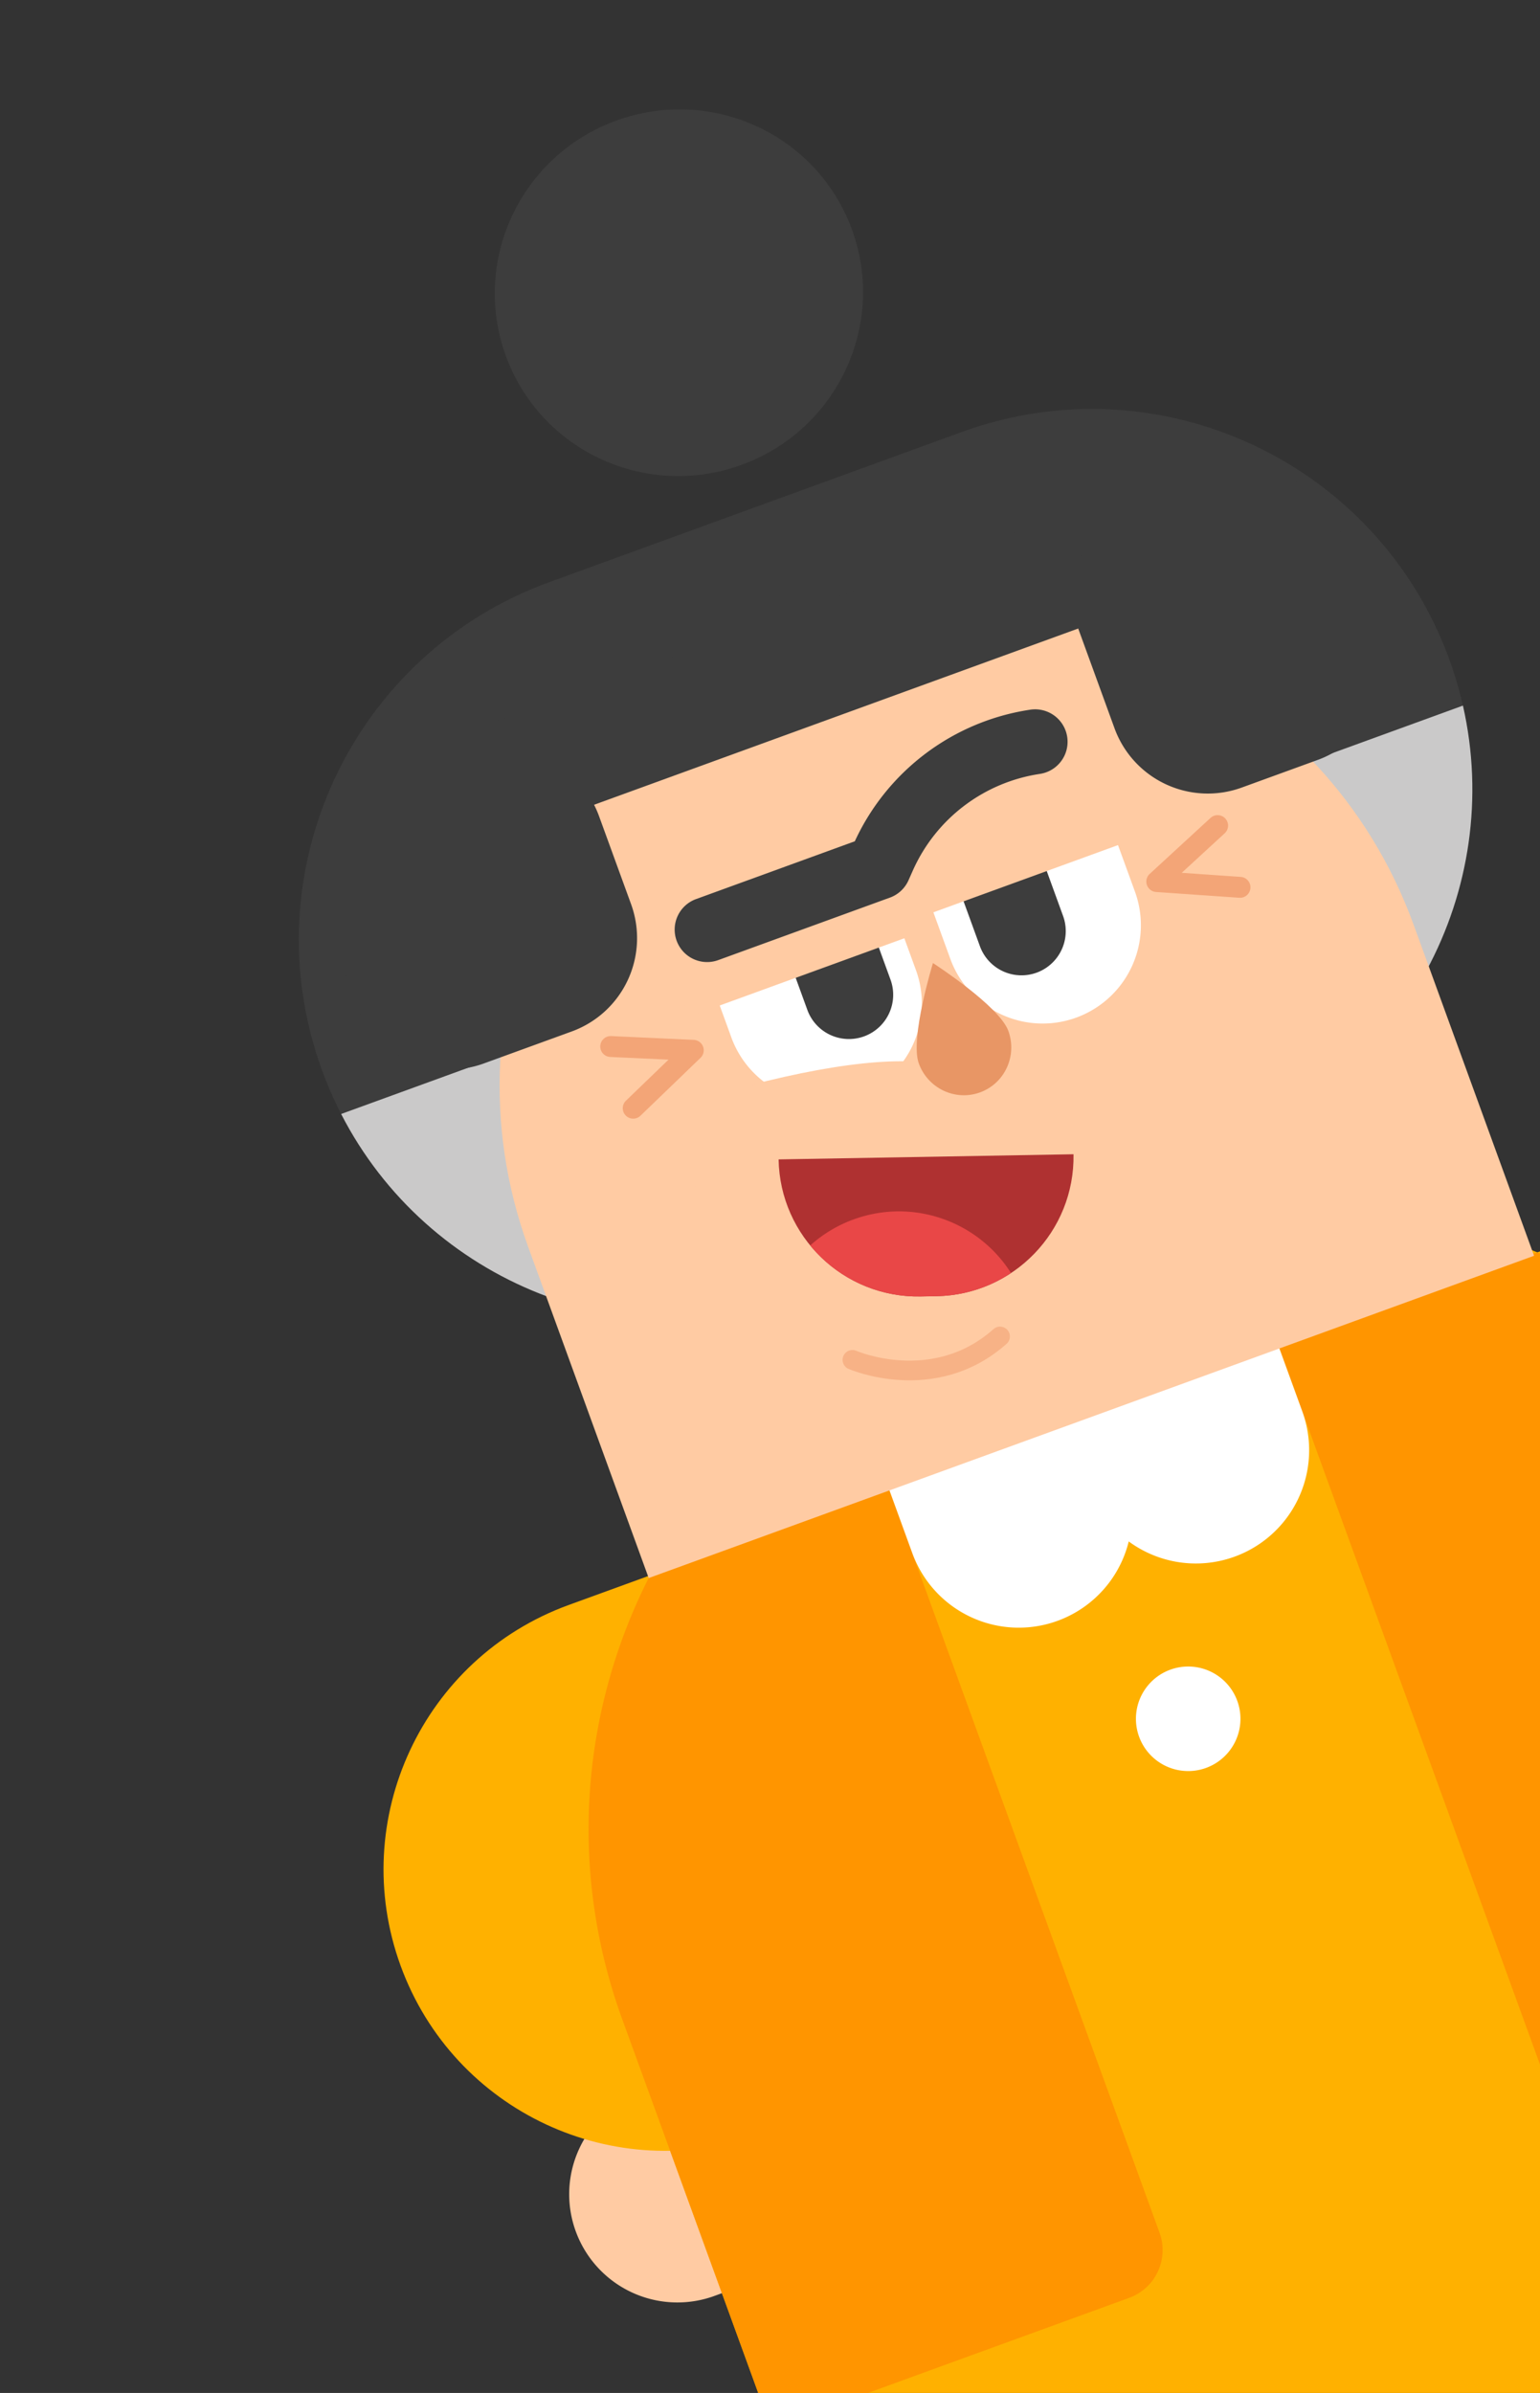 <svg width="112" height="174" fill="none" xmlns="http://www.w3.org/2000/svg"><rect width="100%" height="100%" fill="#333333" stroke="none"/><g clip-path="url(#clip0)"><path d="M53.93 33.802c6.953-2.53 10.55-10.186 8.034-17.098C59.448 9.79 51.772 6.239 44.819 8.769c-6.952 2.53-10.549 10.186-8.033 17.099 2.516 6.912 10.192 10.465 17.145 7.934z" fill="#3D3D3D"/><path d="M136.181 119.542l-89.718 32.654a7.87 7.87 0 005.383 14.789l89.718-32.655a7.869 7.869 0 10-5.383-14.788z" fill="#FFCBA3"/><path d="M117.275 89.074l-75.915 27.63c-10.618 3.865-16.093 15.605-12.228 26.223 3.864 10.618 15.605 16.093 26.222 12.228l75.915-27.631c10.618-3.864 16.093-15.605 12.228-26.222-3.864-10.618-15.605-16.093-26.222-12.228z" fill="#FFB100"/><path fill-rule="evenodd" clip-rule="evenodd" d="M69.413 95.022l12.878-4.687c20.977-7.636 44.172 3.18 51.807 24.158l17.634 48.447a4.866 4.866 0 01-2.908 6.235l-79.701 29.009a4.865 4.865 0 01-6.235-2.908l-17.633-48.447c-7.636-20.977 3.18-44.172 24.158-51.807z" fill="#FFB100"/><path fill-rule="evenodd" clip-rule="evenodd" d="M134.098 114.492l10.823 29.735-27.492 10.007a3.696 3.696 0 01-4.737-2.209L92.995 97.908l18.805-6.845c10.004 4.215 18.293 12.423 22.298 23.429zm-69.464-6.261l19.697 54.116a3.696 3.696 0 01-2.209 4.737l-26.045 9.48-10.823-29.735c-4.005-11.006-2.932-22.622 2.022-32.281l17.358-6.317z" fill="#FF9500"/><path d="M87.714 128.551a3.8 3.8 0 10-2.6-7.143 3.8 3.8 0 002.6 7.143zm-7.779-26.463a8.238 8.238 0 10-15.482 5.635l1.904 5.231a8.238 8.238 0 0015.482-5.636l-1.904-5.23z" fill="#fff"/><path d="M92.81 97.4a8.238 8.238 0 00-15.482 5.636l1.904 5.231a8.237 8.237 0 0010.558 4.923 8.237 8.237 0 004.924-10.558l-1.904-5.231z" fill="#fff"/><path fill-rule="evenodd" clip-rule="evenodd" d="M39.944 42.332l29.999-10.919c14.359-5.226 30.235 2.177 35.462 16.536 5.226 14.359-2.178 30.236-16.536 35.462l-30 10.918c-14.358 5.227-30.235-2.177-35.46-16.536-5.227-14.359 2.177-30.235 16.535-35.461z" fill="#3D3D3D"/><path fill-rule="evenodd" clip-rule="evenodd" d="M88.868 83.408L58.87 94.327c-13.246 4.82-27.784-1.106-34.06-13.325l81.585-29.695c3.046 13.396-4.281 27.28-17.527 32.101z" fill="#CAC9C9"/><path fill-rule="evenodd" clip-rule="evenodd" d="M58.887 46.74c17.78-6.47 37.441 2.697 43.913 20.478l8.769 24.092-64.39 23.436-8.77-24.092c-6.47-17.78 2.697-37.441 20.478-43.913z" fill="#FFCBA3"/><path d="M82.792 35.424L35.765 52.54l2.791 7.669 47.027-17.116-2.791-7.67z" fill="#3D3D3D"/><path fill-rule="evenodd" clip-rule="evenodd" d="M55.982 62.22a7.145 7.145 0 019.157 4.27l1.508 4.143A7.145 7.145 0 0153.22 75.52l-1.508-4.143a7.145 7.145 0 014.27-9.157z" fill="#fff"/><path d="M81.038 60.703A7.145 7.145 0 0067.61 65.59l1.508 4.143a7.145 7.145 0 0013.428-4.888l-1.508-4.142z" fill="#fff"/><path fill-rule="evenodd" clip-rule="evenodd" d="M51.672 79.687c7.744-2.224 13.359-2.976 16.845-2.257 3.487.719 2.938 6.673-1.645 17.864l-16.763-6.316 1.563-9.29z" fill="#FFCBA3"/><path fill-rule="evenodd" clip-rule="evenodd" d="M71.275 79.432c1.798-.654 2.72-2.658 2.058-4.475-.661-1.817-5.481-4.93-5.481-4.93s-1.692 5.483-1.03 7.3c.661 1.817 2.655 2.76 4.453 2.105z" fill="#E89665"/><path fill-rule="evenodd" clip-rule="evenodd" d="M59.247 65.483a3.218 3.218 0 014.125 1.924l1.382 3.798a3.218 3.218 0 11-6.048 2.2l-1.382-3.797-.065-.198a2.356 2.356 0 001.472-3.685c.162-.094.334-.175.516-.242zm12.571-4.573a3.218 3.218 0 014.125 1.923l1.382 3.798a3.218 3.218 0 01-6.048 2.2l-1.382-3.797a3.25 3.25 0 01-.1-.33 2.356 2.356 0 001.954-3.768l.07-.027z" fill="#3D3D3D"/><path fill-rule="evenodd" clip-rule="evenodd" d="M49.885 74.007l16.42-5.977c2.612-.95-1.317-7.999-6.383-8.998-3.89-.767-8.983 4.038-9.603 4.264-.952.346-1.097 3.917-.434 10.71z" fill="#FFCBA3"/><path fill-rule="evenodd" clip-rule="evenodd" d="M64.86 67.438l16.42-5.977c2.612-.95-1.212-7.71-6.278-8.708-3.89-.767-8.983 4.038-9.603 4.263-.952.347-1.132 3.82-.539 10.422z" fill="#FFCBA3"/><path d="M62.208 61.087a16.788 16.788 0 0112.694-9.479 2.36 2.36 0 01.758 4.66l-.053.009a12.066 12.066 0 00-9.175 6.925l-.051.113-.307.691a2.361 2.361 0 01-1.29 1.239l-.06.022-12.464 4.537a2.36 2.36 0 01-1.664-4.419l.05-.018 11.522-4.194.04-.086z" fill="#3D3D3D"/><path d="M88.035 59.477a.76.76 0 011.056 1.093l-.027.025-3.12 2.87 4.29.298a.76.76 0 01.708.774l-.002.037a.76.76 0 01-.774.707l-.036-.001-6.052-.42a.76.76 0 01-.489-1.292l.027-.025 4.419-4.066zm-43.581 15.86a.76.76 0 00-.106 1.516l.036.003 4.236.194-3.096 2.985a.76.76 0 00-.044 1.048l.025.027a.76.76 0 001.047.044l.028-.025 4.366-4.21a.76.76 0 00-.456-1.305l-.037-.002-6-.275z" fill="#F3A577"/><path fill-rule="evenodd" clip-rule="evenodd" d="M27.916 57.361l6.397-2.328a7.22 7.22 0 019.255 4.316l2.329 6.397a7.221 7.221 0 01-4.316 9.255l-6.397 2.328a7.22 7.22 0 01-9.255-4.315L23.6 66.617a7.22 7.22 0 014.316-9.256zm54.862-20.786l5.529-2.012a7.221 7.221 0 019.255 4.316l2.592 7.12a7.221 7.221 0 01-4.316 9.256l-5.53 2.012a7.22 7.22 0 01-9.254-4.316l-2.592-7.12a7.22 7.22 0 014.316-9.256z" fill="#3D3D3D"/><path d="M56.625 84.304l21.449-.374c.098 5.602-4.365 10.224-9.968 10.321l-1.16.02c-5.602.099-10.223-4.364-10.321-9.967z" fill="#AF3131"/><path fill-rule="evenodd" clip-rule="evenodd" d="M73.526 92.568a10.1 10.1 0 01-5.42 1.68l-1.16.02a10.128 10.128 0 01-8.02-3.707 9.613 9.613 0 013.157-1.894c4.338-1.579 9.074.151 11.443 3.901z" fill="#E94747"/><path d="M61.994 98.88s5.912 2.585 10.737-1.701" stroke="#F7B286" stroke-width="1.431" stroke-linecap="round" stroke-linejoin="round"/></g><defs><clipPath id="clip0"><path fill="#fff" d="M0 0h112v174H0z"/></clipPath></defs></svg>
